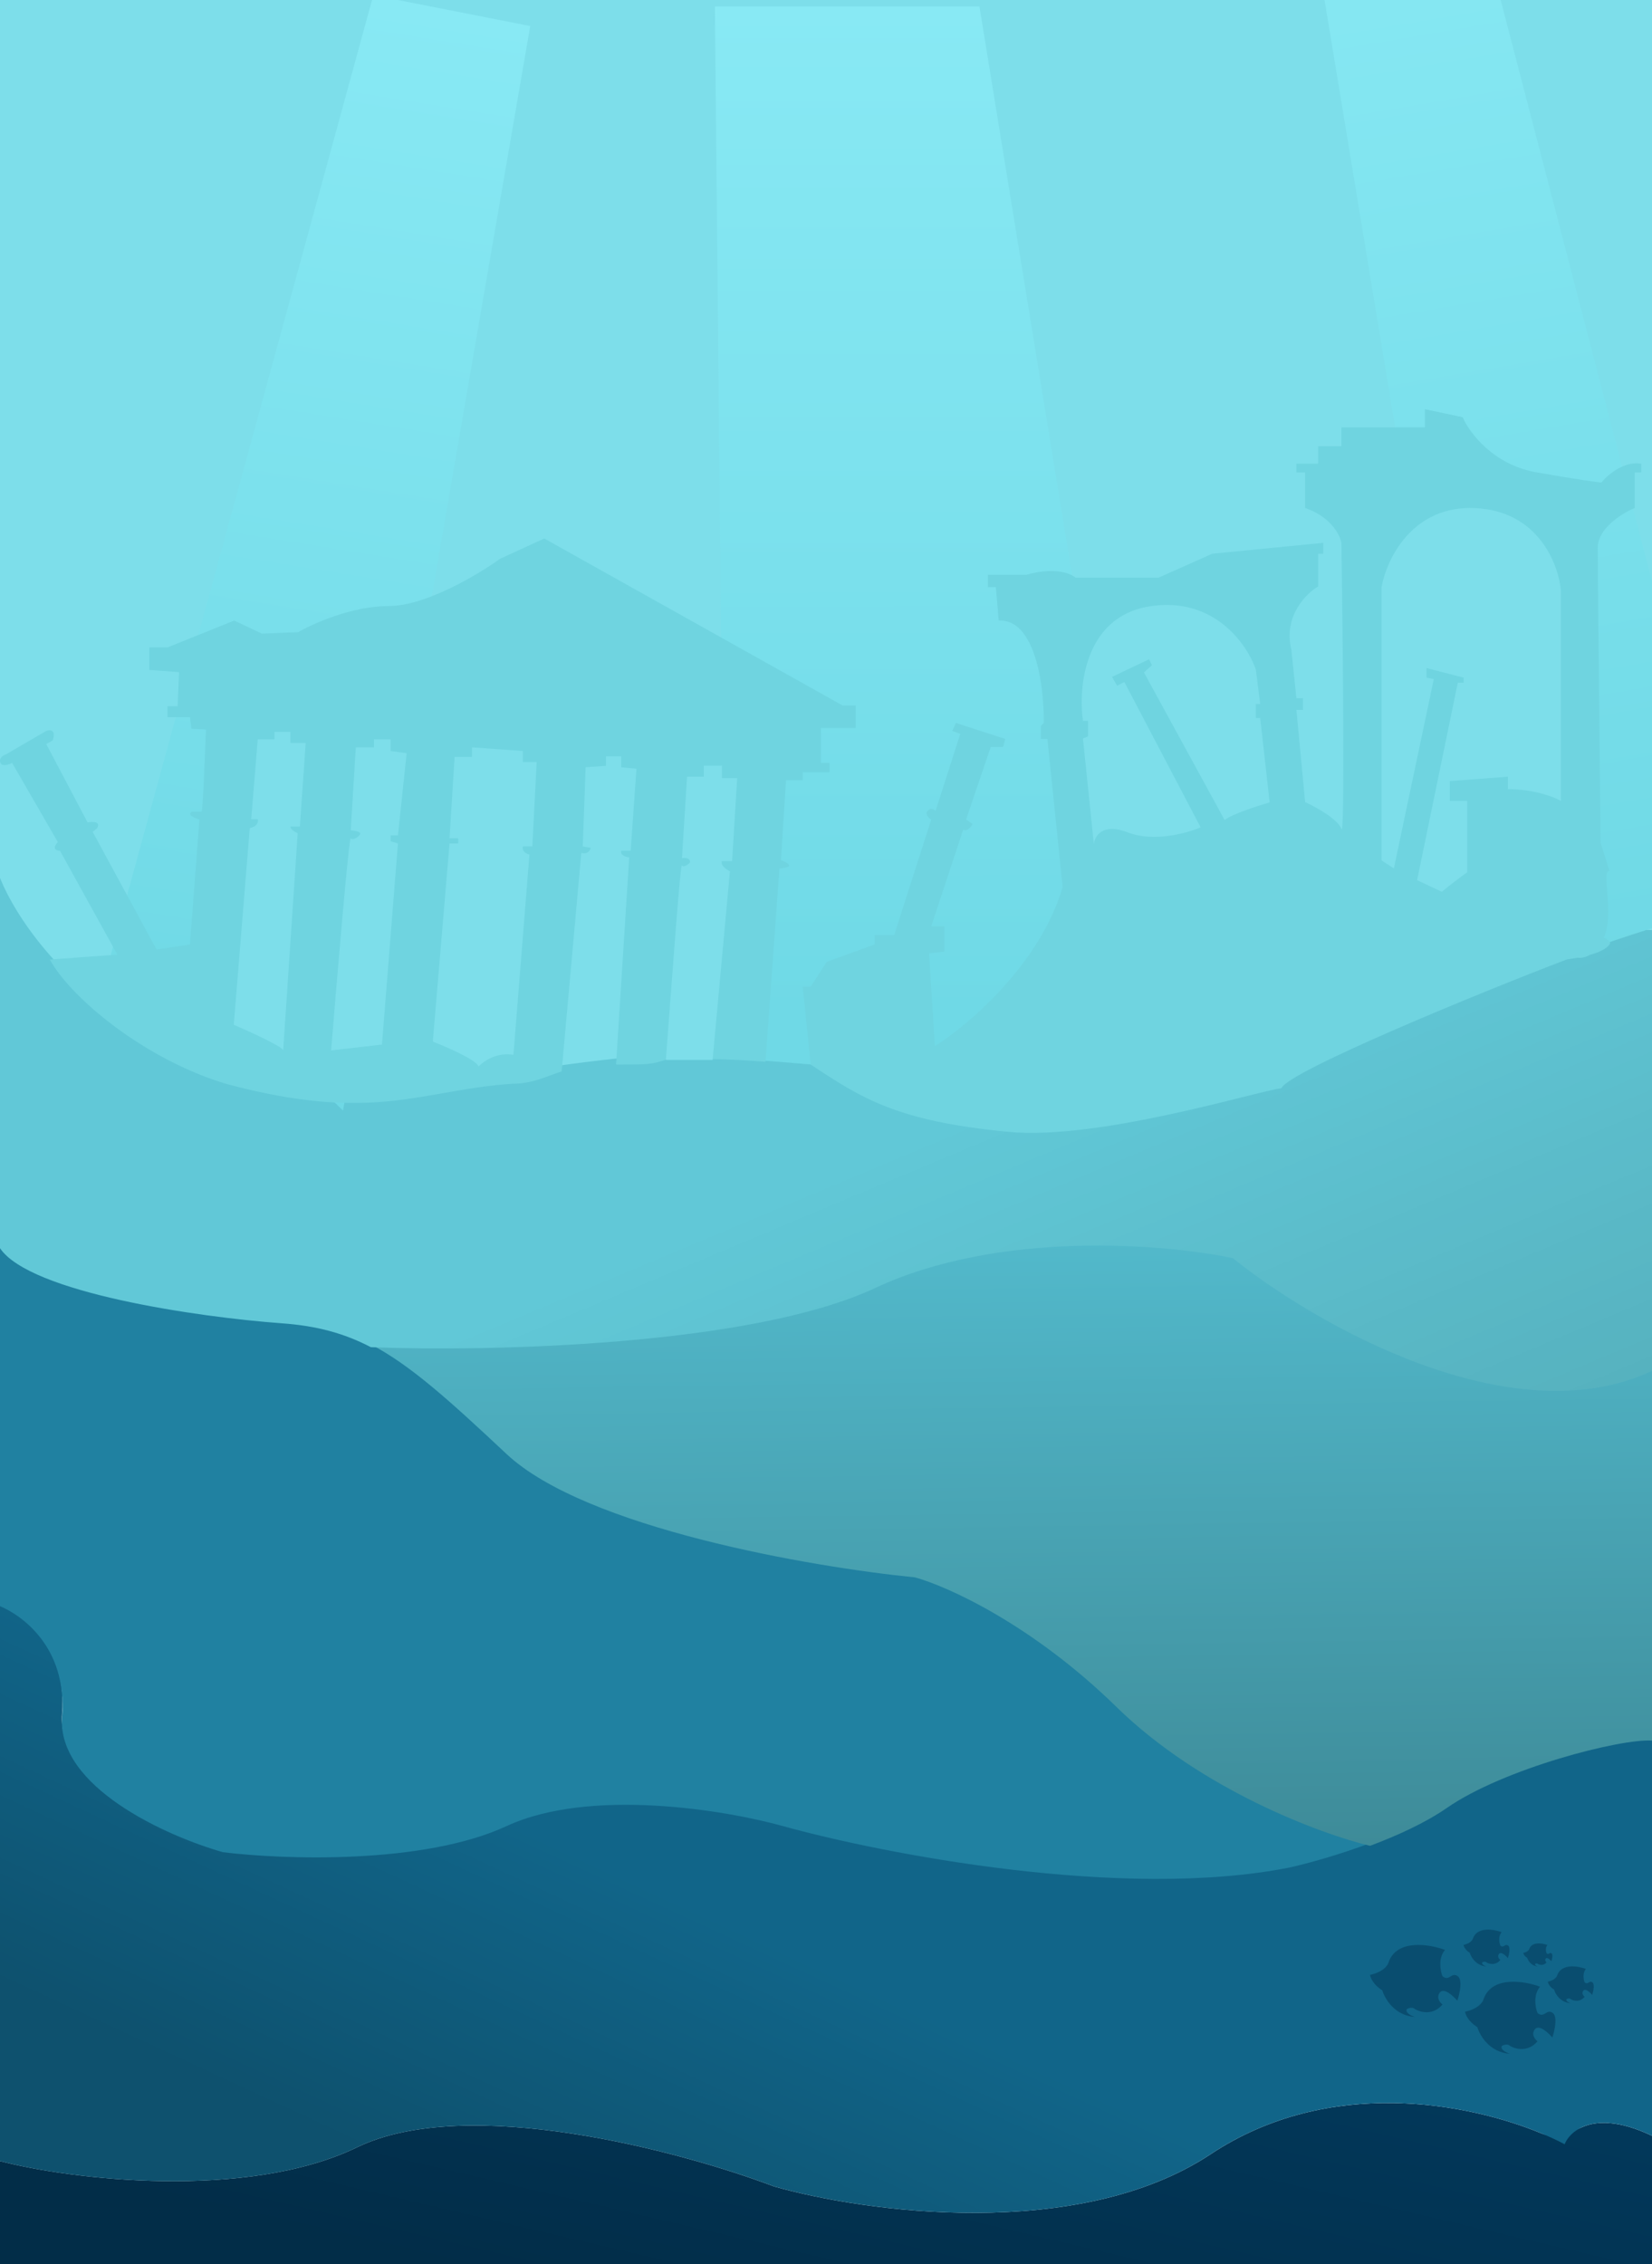 <svg width="1024" height="1403" viewBox="0 0 1024 1403" fill="none" xmlns="http://www.w3.org/2000/svg">
<rect x="0" y="0" width="1024" height="1403" fill="#808080" stroke="none"/>
<g clip-path="url(#clip0_39_21)">
<rect width="1024" height="1403" fill="white"/>
<path d="M221.328 1330.56C152.935 1363.62 43.537 1350.51 0 1339.11V1403.23H1024V1323.44C1003.35 1313.56 989.412 1314.14 980.75 1318.06C973.175 1321.49 963.465 1325.29 955.79 1322.08C910.527 1303.21 823.925 1286.18 750.427 1334.84C668.355 1389.17 535.748 1370.78 479.703 1354.79C422.075 1332.94 289.722 1297.51 221.328 1330.56Z" fill="#02385A"/>
<path d="M221.328 1330.56C152.935 1363.62 43.537 1350.51 0 1339.11V1403.23H1024V1323.44C1003.35 1313.56 989.412 1314.14 980.75 1318.06C973.175 1321.49 963.465 1325.29 955.79 1322.08C910.527 1303.21 823.925 1286.18 750.427 1334.84C668.355 1389.17 535.748 1370.78 479.703 1354.79C422.075 1332.94 289.722 1297.51 221.328 1330.56Z" fill="url(#paint0_linear_39_21)" fill-opacity="0.2"/>
<path d="M221.328 1330.56C152.935 1363.62 43.537 1350.51 0 1339.11V993.345C12.507 998.57 41.891 1018.04 38.471 1061.74C35.052 1105.43 103.54 1135.99 138.212 1145.81C175.258 1150.4 262.269 1153.59 313.944 1129.66C365.619 1105.72 449.781 1119.68 485.403 1129.66C546.988 1146.76 695.997 1175.82 799.347 1155.3C810.418 1152.83 829.505 1147.61 849.217 1140.23C866.15 1133.89 883.544 1125.96 896.712 1116.83C932.334 1092.14 1005 1073.61 1024 1075.04V1323.44C989.043 1306.72 973.338 1319.95 969.855 1328.66C930.909 1308.08 832.499 1280.5 750.427 1334.84C668.355 1389.17 535.748 1370.77 479.703 1354.78C422.075 1332.94 289.722 1297.51 221.328 1330.56Z" fill="#116589"/>
<path d="M221.328 1330.56C152.935 1363.62 43.537 1350.51 0 1339.11V993.345C12.507 998.57 41.891 1018.04 38.471 1061.74C35.052 1105.43 103.54 1135.99 138.212 1145.81C175.258 1150.4 262.269 1153.59 313.944 1129.66C365.619 1105.72 449.781 1119.68 485.403 1129.66C546.988 1146.76 695.997 1175.82 799.347 1155.3C810.418 1152.83 829.505 1147.61 849.217 1140.23C866.15 1133.89 883.544 1125.96 896.712 1116.83C932.334 1092.14 1005 1073.61 1024 1075.04V1323.44C989.043 1306.72 973.338 1319.95 969.855 1328.66C930.909 1308.08 832.499 1280.5 750.427 1334.84C668.355 1389.17 535.748 1370.77 479.703 1354.78C422.075 1332.94 289.722 1297.51 221.328 1330.56Z" fill="url(#paint1_linear_39_21)" fill-opacity="0.2"/>
<path d="M38.471 1063.64C41.891 1019.94 12.507 1000.47 0 995.245V770.117C18.523 797.664 122.538 812.863 174.783 816.662C196.186 818.219 213.125 822.725 229.878 831.453C254.019 844.031 277.775 865.378 313.944 899.304C362.96 945.28 503.134 969.439 567.095 975.772C586.884 981.155 639.573 1004.74 692.007 1056.04C744.442 1107.33 818.662 1134.8 849.217 1142.13C829.505 1149.51 810.418 1154.73 799.347 1157.2C695.997 1177.72 546.988 1148.65 485.403 1131.56C449.781 1121.58 365.619 1107.62 313.944 1131.56C262.269 1155.49 175.258 1152.3 138.212 1147.71C103.54 1137.89 35.052 1107.33 38.471 1063.64Z" fill="#2081A1"/>
<path d="M1024 1078.57C1005 1077.15 932.333 1095.67 896.712 1120.37C883.544 1129.5 866.15 1137.42 849.216 1143.76C818.661 1136.44 744.442 1108.97 692.007 1057.67C639.572 1006.38 586.884 982.788 567.094 977.406C503.134 971.073 362.959 946.914 313.944 900.938C277.774 867.012 254.019 845.665 229.877 833.087C301.912 835.914 465.264 832.545 542.396 796.448C619.529 760.352 722.404 769.059 764.2 777.925C814.387 818.296 936.608 888.779 1024 847.743V1078.57Z" fill="url(#paint2_linear_39_21)"/>
<path d="M739.978 720.247C838.388 705.048 978.404 616.707 1024 619.557V-81H0V587.26C19.631 635.705 104.11 721.007 284.972 674.651C465.835 628.296 552.688 670.218 571.369 674.651C596.067 680.984 641.567 735.445 739.978 720.247Z" fill="#7DDEEA"/>
<path d="M0 773.442C18.523 800.989 122.538 816.187 174.783 819.987C196.186 821.544 213.125 826.049 229.878 834.778C301.912 837.605 465.265 834.236 542.397 798.139C619.529 762.043 722.404 770.75 764.2 779.616C814.387 819.987 936.609 890.47 1024 849.434V576.336C978.404 573.486 852.637 645.679 754.226 660.878C655.816 676.076 581.818 686.208 557.121 679.876C538.439 675.443 536.698 626.206 291.622 668.952C107.69 701.033 19.631 592.484 0 544.039V773.442Z" fill="#61C8D7"/>
<path d="M0 773.442C18.523 800.989 122.538 816.187 174.783 819.987C196.186 821.544 213.125 826.049 229.878 834.778C301.912 837.605 465.265 834.236 542.397 798.139C619.529 762.043 722.404 770.75 764.2 779.616C814.387 819.987 936.609 890.47 1024 849.434V576.336C978.404 573.486 852.637 645.679 754.226 660.878C655.816 676.076 581.818 686.208 557.121 679.876C538.439 675.443 536.698 626.206 291.622 668.952C107.69 701.033 19.631 592.484 0 544.039V773.442Z" fill="url(#paint3_linear_39_21)" fill-opacity="0.2"/>
<path d="M906.629 -90.525L809.381 -70.416L922.33 613C990.83 583.5 1037.62 570.962 1075.92 559.789L906.629 -90.525Z" fill="url(#paint4_linear_39_21)"/>
<path d="M231.414 -2.986L328.662 16.143L212.624 688.159C161.455 637.069 100.42 626.287 62.124 615.659L231.414 -2.986Z" fill="url(#paint5_linear_39_21)"/>
<path d="M607.096 4H443.125L449.5 655.5C533.861 661.004 650.438 675.401 715.999 672.546L607.096 4Z" fill="url(#paint6_linear_39_21)"/>
<path d="M72.751 591.535L37.199 527.182C35.099 527.182 31.889 526.102 35.849 521.782L7.498 472.729C5.548 473.779 1.378 475.249 0.298 472.729C-1.052 469.579 2.548 467.779 3.898 467.329L28.649 452.928C30.899 452.028 34.859 451.938 32.699 458.778L28.649 461.029L54.3 509.631C57.3 509.031 62.67 508.911 60.15 513.231L57.45 515.482L97.052 588.385L117.753 585.235L123.604 507.831C120.603 506.931 115.503 504.681 119.103 502.881H124.954C125.674 502.881 127.054 468.979 127.654 452.028L118.653 451.578L117.753 444.378H103.803V437.627H110.103L111.003 416.476L92.552 415.126V401.176H103.803L145.205 384.525L162.306 392.625L184.807 391.725C194.107 386.325 218.379 375.524 241.06 375.524C263.741 375.524 296.413 356.023 309.913 346.273L337.365 333.672L522.325 437.177H530.425V451.128H508.824V472.729H514.224V478.58H497.573V483.53H487.223L484.073 533.032C487.073 534.082 491.903 536.453 487.223 537.533C484.739 538.106 483.582 538.197 483.132 538.09L474.479 657.92C485.87 658.773 496.148 659.653 502.524 659.653L497.573 611.337H502.524L512.424 596.036L542.126 585.235V579.385H554.276L577.227 507.831C575.727 506.931 573.177 504.591 574.977 502.431C576.777 500.271 579.028 501.531 579.928 502.431L595.228 454.728L590.278 452.928L592.528 447.978L623.13 457.878L621.78 462.829H614.129L598.829 507.831L602.879 510.531C601.979 512.331 599.549 515.571 597.029 514.131L577.227 573.985H585.328V589.735L575.877 590.635L579.478 648.238C600.029 635.338 644.641 597.566 658.682 549.683L649.231 457.878H645.181V449.778L646.981 447.978C647.281 426.377 642.121 383.445 619.08 384.525L617.28 363.824H612.329V356.173H636.181C642.931 354.073 658.502 351.493 666.782 357.973H718.085L751.387 343.122L820.24 336.372V343.122H817.09V363.374C809.44 367.874 795.399 382.005 800.439 402.526L803.589 432.677H807.64V439.878H803.589L808.99 497.031C815.59 500.031 829.331 507.561 831.491 513.681C833.651 519.802 832.391 398.025 831.491 336.372C830.591 331.422 824.831 320.171 808.99 314.771V292.72H803.589V287.32H817.09V276.519H831.491V264.818H883.244V253.568L906.645 258.518C910.695 267.969 925.546 288.04 952.547 292.72C979.549 297.4 990.499 298.87 992.599 299.02C996.35 294.37 1006.55 285.519 1017.35 287.32V292.72H1013.3V314.771C1005.65 317.921 990.349 327.282 990.349 339.522C990.349 351.763 991.549 466.429 992.149 522.232L997.703 539.783C992.152 538.583 1000.94 566.915 994.102 580.955C997.156 582.453 998.576 583.862 997.762 585.147C997.805 585.164 997.786 585.194 997.703 585.235C995.781 587.916 991.417 590.056 985.336 591.741C983.025 593.132 980.518 593.731 977.83 593.444C975.742 593.833 973.533 594.188 971.223 594.509C916.863 615.213 797.96 664.182 794.292 674.34C779.591 675.99 681.336 706.742 624.93 701.341C555.904 694.733 534.325 680.654 502.524 659.653C496.148 659.653 485.87 658.773 474.479 657.92C463.764 657.118 452.066 656.339 441.707 656.339L413.685 656.339C403.711 659.653 402.286 659.653 381.863 659.653L390.018 531.232C388.068 531.082 384.347 530.062 385.067 527.182H390.918L394.518 476.329L385.067 475.429V468.679H375.617V474.529L363.016 475.429L361.216 524.482L366.166 525.382C365.866 526.882 364.276 529.612 360.316 528.532L348.141 663.928C340.067 666.302 330.669 671.566 317.37 671.566C261.224 675.327 231.973 696.318 140 671.566C89.655 656.356 44.223 618.736 30.872 594.584L72.751 591.535Z" fill="#6FD4E0"/>
<path d="M452.443 539.94L441.708 656.803H412.736C416.788 603.75 421.644 534.847 422.725 536.302C423.805 537.757 426.477 535.696 427.678 534.483C428.038 531.573 424.526 531.451 422.725 531.755L425.877 481.278H436.233V474.457H447.49V482.188H456.945L453.793 533.574H447.49C446.409 536.12 450.341 538.879 452.443 539.94Z" fill="#7DDEEA"/>
<path d="M328.168 529.481L318.262 653.626C307.816 651.807 299.501 657.719 296.649 660.902C295.569 656.9 277.288 648.927 268.282 645.441L278.638 522.66H284.042V519.477H278.638L281.79 469H292.597V463.088L324.116 465.362V472.183H332.671L329.969 524.479H324.116C323.395 527.753 326.517 529.178 328.168 529.481Z" fill="#7DDEEA"/>
<path d="M246.669 522.66L236.763 647.26L205.244 650.898C208.847 606.484 216.321 518.021 217.402 519.477C218.752 521.296 223.705 517.658 223.255 516.293C222.895 515.202 219.203 514.626 217.402 514.474L220.554 463.088H231.81V458.086H242.167V465.362L252.072 466.726L246.669 517.658H242.167V521.296L246.669 522.66Z" fill="#7DDEEA"/>
<path d="M184.532 516.293L175.527 650.898C175.527 648.715 155.114 639.378 144.908 634.982L154.814 513.11C159.857 512.019 160.217 509.017 159.767 507.653H155.715L159.767 458.086H170.123V453.539H180.029V460.36H189.485L185.883 512.201H180.029C180.029 514.02 183.031 515.687 184.532 516.293Z" fill="#7DDEEA"/>
<path d="M856.335 363.954V533.119L863.99 538.121L888.754 420.797L884.252 419.888V413.976L907.215 419.888V423.071H903.613L878.398 545.397L893.707 552.594C899.203 548.072 904.644 543.947 909.467 540.483V496.285H898.66V484.006L934.682 481.278V489.009C950.892 489.009 963.349 493.859 967.552 496.285V366.228C966.201 349.857 953.683 316.661 914.42 314.842C875.156 313.023 859.337 346.825 856.335 363.954Z" fill="#7DDEEA"/>
<path d="M671.274 457.631L678.028 523.115C678.478 518.112 683.341 509.654 699.191 515.839C715.04 522.023 735.813 516.293 744.218 512.655L696.939 422.616L692.437 424.89L689.285 419.433L712.248 408.519L714.05 412.157L709.097 416.704L759.077 508.108C763.759 504.47 779.639 499.316 786.993 497.194L781.14 444.898H778.438V436.258H781.14L778.438 414.885C773.035 399.121 752.232 369.229 712.248 375.777C672.265 382.326 668.272 425.799 671.274 446.717H674.426V456.267L671.274 457.631Z" fill="#7DDEEA"/>
<path d="M860.772 1215.75C866.026 1201.29 886.251 1204.74 895.706 1208.26C891.294 1213.43 892.817 1221.26 894.13 1224.52C898.333 1228.14 899.646 1221.69 903.586 1224.52C906.738 1226.8 904.725 1235.62 903.324 1239.75C900.785 1236.74 895.076 1231.49 892.555 1234.59C890.033 1237.69 892.555 1240.87 894.13 1242.08C888.247 1249.1 880.297 1246.89 877.057 1244.92C875.587 1243.47 873.118 1244.31 872.067 1244.92C870.806 1247.19 874.869 1249.13 877.057 1249.82C864.45 1248.99 858.321 1238.46 856.832 1233.3C851.369 1230 849.478 1225.56 849.215 1223.75C857.62 1221.89 860.422 1217.64 860.772 1215.75Z" fill="#033656" fill-opacity="0.5"/>
<path d="M919.667 1238.55C924.92 1224.09 945.145 1227.53 954.601 1231.06C950.188 1236.22 951.712 1244.05 953.025 1247.32C957.228 1250.94 958.541 1244.48 962.481 1247.32C965.633 1249.59 963.619 1258.42 962.218 1262.55C959.679 1259.54 953.971 1254.29 951.449 1257.39C948.927 1260.49 951.449 1263.67 953.025 1264.87C947.141 1271.9 939.191 1269.69 935.952 1267.71C934.481 1266.27 932.012 1267.11 930.961 1267.71C929.701 1269.99 933.763 1271.93 935.952 1272.62C923.344 1271.79 917.215 1261.26 915.727 1256.1C910.264 1252.79 908.372 1248.36 908.11 1246.55C916.515 1244.69 919.317 1240.44 919.667 1238.55Z" fill="#033656" fill-opacity="0.5"/>
<path d="M913.037 1201.08C915.709 1193.69 925.993 1195.45 930.801 1197.25C928.557 1199.89 929.331 1203.89 929.999 1205.56C932.136 1207.4 932.804 1204.11 934.807 1205.56C936.41 1206.72 935.386 1211.22 934.674 1213.33C933.383 1211.8 930.48 1209.12 929.198 1210.7C927.916 1212.28 929.198 1213.9 929.999 1214.52C927.008 1218.1 922.965 1216.98 921.318 1215.97C920.57 1215.23 919.315 1215.66 918.78 1215.97C918.139 1217.13 920.205 1218.12 921.318 1218.47C914.907 1218.05 911.791 1212.67 911.034 1210.04C908.256 1208.35 907.295 1206.08 907.161 1205.16C911.435 1204.21 912.859 1202.04 913.037 1201.08Z" fill="#033656" fill-opacity="0.5"/>
<path d="M965.282 1223.87C967.953 1216.49 978.237 1218.25 983.045 1220.05C980.801 1222.69 981.576 1226.68 982.243 1228.35C984.38 1230.2 985.048 1226.9 987.051 1228.35C988.654 1229.51 987.63 1234.02 986.918 1236.13C985.627 1234.59 982.724 1231.91 981.442 1233.49C980.16 1235.08 981.442 1236.7 982.243 1237.32C979.252 1240.9 975.209 1239.78 973.562 1238.77C972.814 1238.03 971.559 1238.46 971.025 1238.77C970.384 1239.93 972.449 1240.92 973.562 1241.27C967.151 1240.85 964.035 1235.47 963.278 1232.84C960.5 1231.15 959.539 1228.88 959.405 1227.96C963.679 1227.01 965.104 1224.84 965.282 1223.87Z" fill="#033656" fill-opacity="0.5"/>
<path d="M947.927 1207.6C949.619 1202.99 956.132 1204.08 959.177 1205.21C957.756 1206.86 958.247 1209.36 958.67 1210.4C960.023 1211.55 960.446 1209.49 961.715 1210.4C962.73 1211.13 962.082 1213.94 961.63 1215.26C960.813 1214.3 958.974 1212.62 958.162 1213.61C957.35 1214.6 958.162 1215.62 958.67 1216C956.775 1218.24 954.215 1217.54 953.172 1216.91C952.698 1216.45 951.903 1216.72 951.565 1216.91C951.159 1217.63 952.467 1218.25 953.172 1218.47C949.112 1218.21 947.138 1214.85 946.659 1213.2C944.899 1212.15 944.29 1210.73 944.206 1210.15C946.912 1209.56 947.815 1208.2 947.927 1207.6Z" fill="#033656" fill-opacity="0.5"/>
</g>
<defs>
<linearGradient id="paint0_linear_39_21" x1="474.479" y1="1160.05" x2="409.41" y2="1438.38" gradientUnits="userSpaceOnUse">
<stop offset="0.14" stop-opacity="0"/>
<stop offset="0.995"/>
</linearGradient>
<linearGradient id="paint1_linear_39_21" x1="474.954" y1="836.61" x2="186.182" y2="1460.22" gradientUnits="userSpaceOnUse">
<stop offset="0.485" stop-opacity="0"/>
<stop offset="0.811"/>
</linearGradient>
<linearGradient id="paint2_linear_39_21" x1="626.938" y1="770.117" x2="637.862" y2="1530.52" gradientUnits="userSpaceOnUse">
<stop stop-color="#52B9CB"/>
<stop offset="1" stop-color="#295C65"/>
</linearGradient>
<linearGradient id="paint3_linear_39_21" x1="700.082" y1="544.039" x2="952.757" y2="1146.76" gradientUnits="userSpaceOnUse">
<stop offset="0.152" stop-opacity="0"/>
<stop offset="1"/>
</linearGradient>
<linearGradient id="paint4_linear_39_21" x1="877.529" y1="-84.507" x2="1025.46" y2="788.49" gradientUnits="userSpaceOnUse">
<stop stop-color="#88E9F4"/>
<stop offset="1" stop-color="#68D4E1"/>
</linearGradient>
<linearGradient id="paint5_linear_39_21" x1="260.514" y1="2.738" x2="126.284" y2="835.431" gradientUnits="userSpaceOnUse">
<stop stop-color="#88E9F4"/>
<stop offset="1" stop-color="#68D4E1"/>
</linearGradient>
<linearGradient id="paint6_linear_39_21" x1="558.03" y1="4" x2="558.198" y2="771.383" gradientUnits="userSpaceOnUse">
<stop stop-color="#88E9F4"/>
<stop offset="0.816" stop-color="#6FD9E6"/>
</linearGradient>
<clipPath id="clip0_39_21">
<rect width="1024" height="1403" fill="white"/>
</clipPath>
</defs>
</svg>
